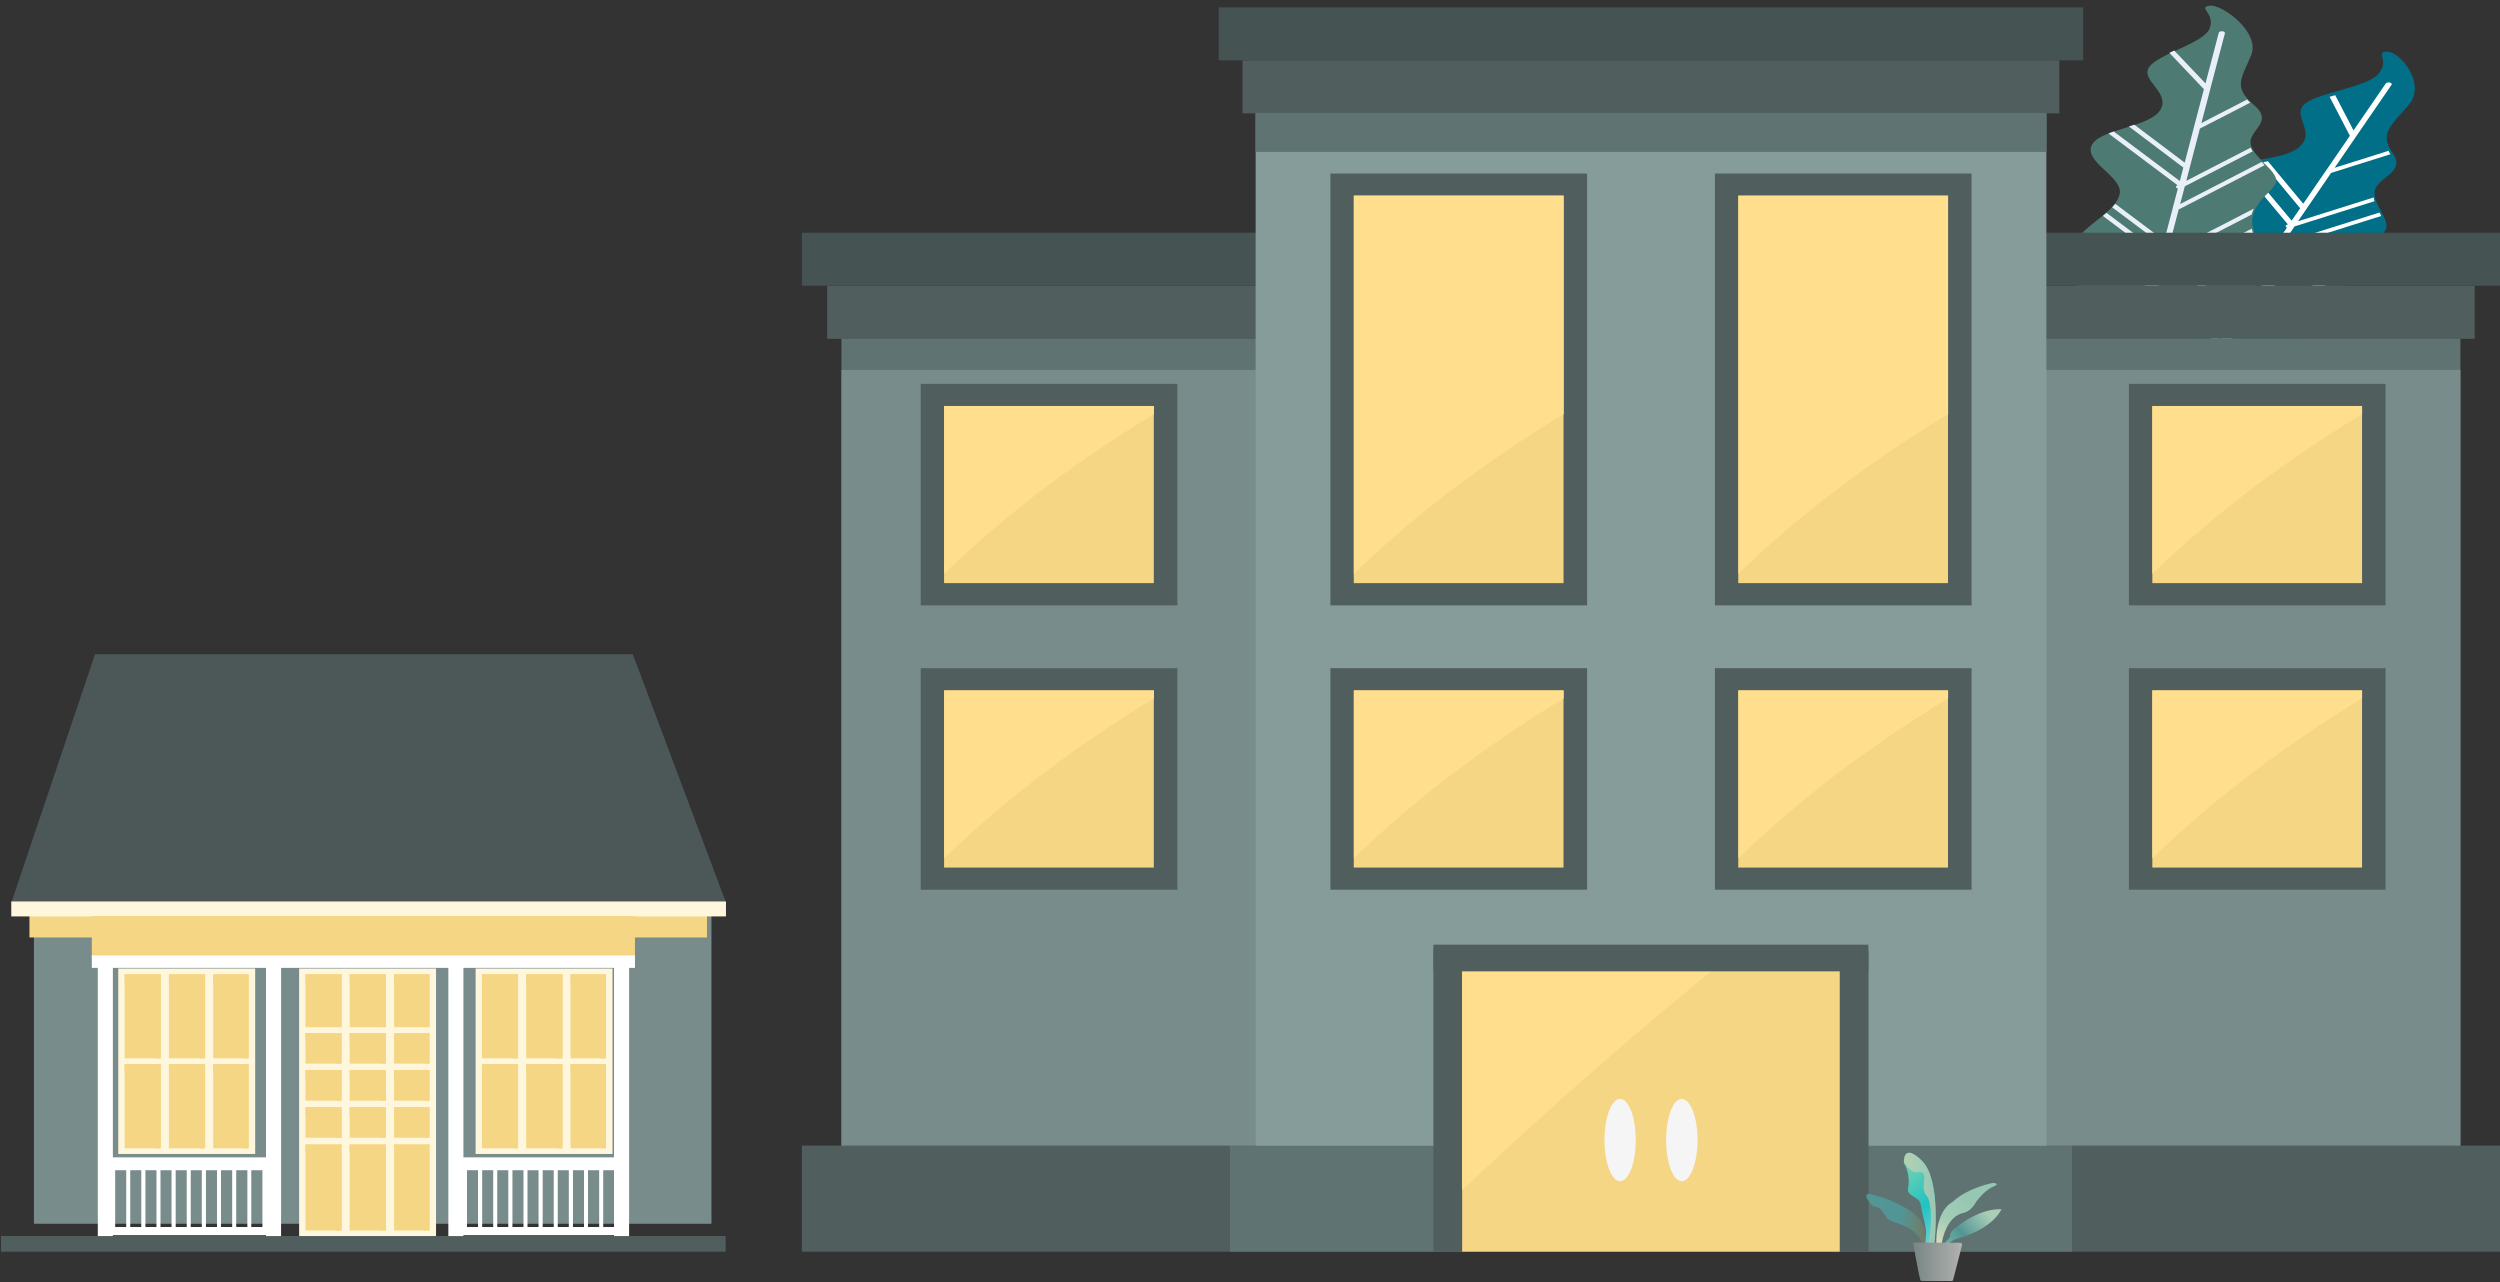 <svg width="308" height="158" viewBox="0 0 308 158" fill="none" xmlns="http://www.w3.org/2000/svg">
<rect x="0" y="0" width="308" height="158" fill="#333333" stroke="none"/>
<path fill-rule="evenodd" clip-rule="evenodd" d="M284.23 41.317C284.23 41.317 290.14 39.597 289.06 35.389C287.98 31.174 292.555 29.846 293.72 28.59C294.885 27.334 292.285 25.319 292.569 23.543C292.868 21.775 296.491 21.295 294.786 18.872C293.081 16.448 294.53 15.52 296.761 12.92C298.991 10.321 295.681 6.345 294.104 6.369C292.527 6.393 294.445 7.321 293.067 9.049C291.689 10.777 285.835 11.305 284.016 12.752C282.184 14.2 285.395 16.112 283.32 18.064C281.232 20.015 275.023 19.408 273.375 21.303C271.727 23.199 275.648 25.463 274.512 27.454C273.375 29.438 269.17 30.566 267.408 32.158C265.646 33.75 262.336 36.805 267.749 40.453C273.162 44.1 284.23 41.317 284.23 41.317Z" fill="#006F87"/>
<path fill-rule="evenodd" clip-rule="evenodd" d="M289.095 37.278C289.123 37.111 289.151 36.945 289.151 36.771L273.203 41.801L274.614 39.742C274.614 39.734 274.628 39.726 274.628 39.718L275.348 38.664L288.855 34.402C288.855 34.228 288.869 34.061 288.883 33.903L275.771 38.038L277.042 36.176L289.518 32.239C289.673 32.001 289.857 31.78 290.054 31.574L277.465 35.543L278.1 34.616C278.1 34.608 278.114 34.6 278.114 34.584L280.881 30.544L293.371 26.606C293.3 26.464 293.216 26.329 293.145 26.186L281.304 29.918L282.687 27.898L292.524 24.792C292.482 24.634 292.454 24.483 292.439 24.325L283.11 27.264L284.155 25.743C284.155 25.735 284.169 25.727 284.169 25.719L287.189 21.306L294.5 19.001C294.401 18.858 294.331 18.715 294.26 18.581L287.627 20.672L290.266 16.822C290.266 16.814 290.28 16.806 290.28 16.798L294.641 10.444C294.712 10.333 294.613 10.207 294.415 10.167C294.218 10.127 293.992 10.183 293.921 10.294L289.955 16.069L287.697 11.728C287.457 11.791 287.232 11.863 287.006 11.926L289.504 16.727L286.526 21.068C286.526 21.076 286.512 21.076 286.512 21.084L283.76 25.101L279.413 19.872C279.173 19.92 278.919 19.959 278.679 19.999L283.379 25.655L282.334 27.184L276.604 20.347C276.364 20.395 276.11 20.442 275.884 20.498L281.868 27.644L281.784 27.676C281.6 27.731 281.53 27.866 281.643 27.969C281.671 28 281.713 28.024 281.756 28.04L280.203 30.298C280.203 30.306 280.189 30.314 280.189 30.314L277.691 33.966L273.443 28.904C273.273 29.03 273.104 29.157 272.906 29.276L277.296 34.521L276.646 35.456L271.947 29.839C271.749 29.942 271.566 30.044 271.368 30.148L276.28 36.01L274.642 38.403C274.642 38.411 274.628 38.411 274.628 38.419L274.177 39.084L268.15 31.89C267.967 32.017 267.783 32.144 267.628 32.279L273.796 39.647L272.06 42.174C272.06 42.182 272.045 42.182 272.045 42.19V42.198C272.342 42.253 272.652 42.293 272.963 42.332L289.095 37.278Z" fill="white"/>
<path fill-rule="evenodd" clip-rule="evenodd" d="M275.955 36.332C275.955 36.332 281.075 33.92 278.401 29.903C275.728 25.885 279.695 24.014 280.349 22.634C281.003 21.255 277.69 19.585 277.292 17.802C276.908 16.019 280.264 15.116 277.676 12.929C275.088 10.743 276.14 9.662 277.335 6.83C278.529 3.999 273.765 0.49 272.23 0.699C270.694 0.917 272.926 1.595 272.244 3.466C271.547 5.338 266.044 6.572 264.807 8.218C263.57 9.864 267.452 11.356 266.158 13.534C264.864 15.713 258.564 15.874 257.682 17.939C256.801 20.004 261.493 21.763 261.152 23.852C260.797 25.95 257.128 27.571 256.019 29.354C254.91 31.137 252.833 34.557 259.531 37.486C266.2 40.422 275.955 36.332 275.955 36.332Z" fill="#4D7A72"/>
<path fill-rule="evenodd" clip-rule="evenodd" d="M278.899 31.52C278.871 31.35 278.815 31.18 278.759 31.002L265.22 37.989L265.808 35.765C265.808 35.757 265.808 35.749 265.808 35.733L266.102 34.593L277.569 28.681C277.499 28.512 277.457 28.342 277.415 28.172L266.284 33.913L266.816 31.9L277.401 26.433C277.471 26.174 277.555 25.932 277.667 25.705L266.984 31.221L267.25 30.218C267.25 30.21 267.25 30.202 267.264 30.185L268.412 25.811L279.011 20.344C278.885 20.215 278.759 20.085 278.633 19.956L268.594 25.139L269.168 22.956L277.527 18.646C277.429 18.492 277.345 18.347 277.275 18.193L269.35 22.277L269.784 20.635C269.784 20.627 269.784 20.619 269.784 20.611L271.03 15.84L277.233 12.646C277.093 12.516 276.953 12.387 276.841 12.257L271.212 15.161L272.305 10.996C272.305 10.988 272.305 10.98 272.305 10.972L274.111 4.098C274.139 3.977 273.999 3.863 273.789 3.847C273.579 3.831 273.383 3.912 273.355 4.033L271.716 10.276L267.866 6.225C267.67 6.322 267.46 6.411 267.264 6.508L271.52 10.988L270.288 15.678C270.288 15.686 270.288 15.694 270.288 15.694L269.154 20.037L262.951 15.363C262.727 15.435 262.503 15.508 262.279 15.581L268.986 20.643L268.552 22.301L260.403 16.196C260.179 16.276 259.969 16.349 259.759 16.438L268.272 22.819L268.202 22.859C268.048 22.94 268.034 23.077 268.174 23.166C268.216 23.191 268.258 23.215 268.314 23.223L267.67 25.665C267.67 25.673 267.67 25.681 267.67 25.689L266.634 29.636L260.599 25.107C260.487 25.253 260.361 25.398 260.221 25.544L266.48 30.234L266.214 31.245L259.521 26.223C259.381 26.352 259.227 26.482 259.073 26.603L266.06 31.835L265.374 34.423C265.374 34.431 265.374 34.439 265.374 34.439L265.192 35.159L256.608 28.73C256.468 28.875 256.356 29.029 256.244 29.175L265.024 35.757L264.309 38.498C264.309 38.507 264.309 38.515 264.309 38.515V38.523C264.618 38.539 264.94 38.547 265.248 38.547L278.899 31.52Z" fill="#E9EFF8"/>
<path d="M87.652 107.382H4.182V150.767H87.652V107.382Z" fill="#788C8B"/>
<path d="M87.1 108.914H3.629V115.495H87.1V108.914Z" fill="#F5D684"/>
<path fill-rule="evenodd" clip-rule="evenodd" d="M1.39 111.223H89.453L77.957 80.599H11.709L1.39 111.223Z" fill="#4C5857"/>
<path d="M89.438 111.062H1.39V112.902H89.438V111.062Z" fill="#FFF7DD"/>
<path d="M75.463 119.322H58.596V142.169H75.463V119.322Z" fill="#FFF7DD"/>
<path d="M74.655 120.034H70.289V130.39H74.655V120.034Z" fill="#F5D684"/>
<path d="M69.297 120.034H64.832V130.39H69.297V120.034Z" fill="#F5D684"/>
<path d="M63.826 120.034H59.376V130.39H63.826V120.034Z" fill="#F5D684"/>
<path d="M74.655 131.115H70.289V141.471H74.655V131.115Z" fill="#F5D684"/>
<path d="M69.297 131.115H64.832V141.471H69.297V131.115Z" fill="#F5D684"/>
<path d="M63.826 131.115H59.376V141.471H63.826V131.115Z" fill="#F5D684"/>
<path fill-rule="evenodd" clip-rule="evenodd" d="M73.989 121.055H70.289V120.034H74.655V130.39H73.989V121.055Z" fill="#F5D684"/>
<path fill-rule="evenodd" clip-rule="evenodd" d="M68.617 121.055H64.832V120.034H69.297V130.39H68.617V121.055Z" fill="#F5D684"/>
<path fill-rule="evenodd" clip-rule="evenodd" d="M63.16 121.055H59.376V120.034H63.826V130.39H63.16V121.055Z" fill="#F5D684"/>
<path fill-rule="evenodd" clip-rule="evenodd" d="M73.989 132.136H70.289V131.115H74.655V141.471H73.989V132.136Z" fill="#F5D684"/>
<path fill-rule="evenodd" clip-rule="evenodd" d="M68.617 132.136H64.832V131.115H69.297V141.471H68.617V132.136Z" fill="#F5D684"/>
<path fill-rule="evenodd" clip-rule="evenodd" d="M63.16 132.136H59.376V131.115H63.826V141.471H63.16V132.136Z" fill="#F5D684"/>
<path d="M78.227 112.862H11.312V117.966H78.227V112.862Z" fill="#F5D684"/>
<path d="M78.227 117.71H11.312V119.242H78.227V117.71Z" fill="white"/>
<path d="M53.72 119.322H36.853V152.35H53.72V119.322Z" fill="#FFF7DD"/>
<path d="M52.912 120.034H48.547V126.549H52.912V120.034Z" fill="#F5D684"/>
<path d="M47.54 120.034H43.075V126.549H47.54V120.034Z" fill="#F5D684"/>
<path d="M42.083 120.034H37.633V126.549H42.083V120.034Z" fill="#F5D684"/>
<path d="M52.912 127.274H48.547V131.035H52.912V127.274Z" fill="#F5D684"/>
<path d="M47.54 127.274H43.075V131.035H47.54V127.274Z" fill="#F5D684"/>
<path d="M42.083 127.274H37.633V131.035H42.083V127.274Z" fill="#F5D684"/>
<path fill-rule="evenodd" clip-rule="evenodd" d="M52.232 121.055H48.547V120.034H52.912V126.549H52.232V121.055Z" fill="#F5D684"/>
<path fill-rule="evenodd" clip-rule="evenodd" d="M46.874 121.055H43.075V120.034H47.54V126.549H46.874V121.055Z" fill="#F5D684"/>
<path fill-rule="evenodd" clip-rule="evenodd" d="M41.403 121.055H37.633V120.034H42.083V126.549H41.403V121.055Z" fill="#F5D684"/>
<path fill-rule="evenodd" clip-rule="evenodd" d="M52.232 128.295H48.547V127.274H52.912V131.022H52.232V128.295Z" fill="#F5D684"/>
<path fill-rule="evenodd" clip-rule="evenodd" d="M46.874 128.295H43.075V127.274H47.54V131.022H46.874V128.295Z" fill="#F5D684"/>
<path fill-rule="evenodd" clip-rule="evenodd" d="M41.403 128.295H37.633V127.274H42.083V131.022H41.403V128.295Z" fill="#F5D684"/>
<path d="M52.912 131.841H48.547V135.602H52.912V131.841Z" fill="#F5D684"/>
<path d="M47.54 131.841H43.075V135.602H47.54V131.841Z" fill="#F5D684"/>
<path d="M42.083 131.841H37.633V135.602H42.083V131.841Z" fill="#F5D684"/>
<path fill-rule="evenodd" clip-rule="evenodd" d="M52.232 132.862H48.547V131.841H52.912V135.588H52.232V132.862Z" fill="#F5D684"/>
<path fill-rule="evenodd" clip-rule="evenodd" d="M46.874 132.862H43.075V131.841H47.54V135.588H46.874V132.862Z" fill="#F5D684"/>
<path fill-rule="evenodd" clip-rule="evenodd" d="M41.403 132.862H37.633V131.841H42.083V135.588H41.403V132.862Z" fill="#F5D684"/>
<path d="M52.912 136.407H48.547V140.168H52.912V136.407Z" fill="#F5D684"/>
<path d="M47.54 136.407H43.075V140.168H47.54V136.407Z" fill="#F5D684"/>
<path d="M42.083 136.407H37.633V140.168H42.083V136.407Z" fill="#F5D684"/>
<path fill-rule="evenodd" clip-rule="evenodd" d="M52.232 137.428H48.547V136.407H52.912V140.168H52.232V137.428Z" fill="#F5D684"/>
<path fill-rule="evenodd" clip-rule="evenodd" d="M46.874 137.428H43.075V136.407H47.54V140.168H46.874V137.428Z" fill="#F5D684"/>
<path fill-rule="evenodd" clip-rule="evenodd" d="M41.403 137.428H37.633V136.407H42.083V140.168H41.403V137.428Z" fill="#F5D684"/>
<path d="M52.912 141.001H48.547V151.599H52.912V141.001Z" fill="#F5D684"/>
<path d="M47.54 141.001H43.075V151.599H47.54V141.001Z" fill="#F5D684"/>
<path d="M42.083 141.001H37.633V151.599H42.083V141.001Z" fill="#F5D684"/>
<path fill-rule="evenodd" clip-rule="evenodd" d="M52.232 142.022H48.547V141.001H52.912V151.599H52.232V142.022Z" fill="#F5D684"/>
<path fill-rule="evenodd" clip-rule="evenodd" d="M46.874 142.022H43.075V141.001H47.54V151.599H46.874V142.022Z" fill="#F5D684"/>
<path fill-rule="evenodd" clip-rule="evenodd" d="M41.403 142.022H37.633V141.001H42.083V151.599H41.403V142.022Z" fill="#F5D684"/>
<path d="M31.439 119.322H14.572V142.169H31.439V119.322Z" fill="#FFF7DD"/>
<path d="M30.631 120.034H26.265V130.39H30.631V120.034Z" fill="#F5D684"/>
<path d="M25.273 120.034H20.808V130.39H25.273V120.034Z" fill="#F5D684"/>
<path d="M19.802 120.034H15.351V130.39H19.802V120.034Z" fill="#F5D684"/>
<path d="M30.631 131.115H26.265V141.471H30.631V131.115Z" fill="#F5D684"/>
<path d="M25.273 131.115H20.808V141.471H25.273V131.115Z" fill="#F5D684"/>
<path d="M19.802 131.115H15.351V141.471H19.802V131.115Z" fill="#F5D684"/>
<path fill-rule="evenodd" clip-rule="evenodd" d="M29.95 121.055H26.265V120.034H30.631V130.39H29.95V121.055Z" fill="#F5D684"/>
<path fill-rule="evenodd" clip-rule="evenodd" d="M24.593 121.055H20.808V120.034H25.259V130.39H24.593V121.055Z" fill="#F5D684"/>
<path fill-rule="evenodd" clip-rule="evenodd" d="M19.121 121.055H15.351V120.034H19.802V130.39H19.121V121.055Z" fill="#F5D684"/>
<path fill-rule="evenodd" clip-rule="evenodd" d="M29.95 132.136H26.265V131.115H30.631V141.471H29.95V132.136Z" fill="#F5D684"/>
<path fill-rule="evenodd" clip-rule="evenodd" d="M24.593 132.136H20.808V131.115H25.259V141.471H24.593V132.136Z" fill="#F5D684"/>
<path fill-rule="evenodd" clip-rule="evenodd" d="M19.121 132.136H15.351V131.115H19.802V141.471H19.121V132.136Z" fill="#F5D684"/>
<path d="M77.504 118.611H75.647V152.861H77.504V118.611Z" fill="white"/>
<path d="M57.094 118.302H55.237V152.553H57.094V118.302Z" fill="white"/>
<path d="M34.628 118.302H32.771V152.553H34.628V118.302Z" fill="white"/>
<path d="M13.905 118.302H12.049V152.553H13.905V118.302Z" fill="white"/>
<path fill-rule="evenodd" clip-rule="evenodd" d="M57.533 151.169H58.894V144.171H57.533V151.169ZM59.404 151.169H60.765V144.171H59.404V151.169ZM61.261 151.169H62.621V144.171H61.261V151.169ZM63.132 151.169H64.492V144.171H63.132V151.169ZM64.989 151.169H66.349V144.171H64.989V151.169ZM66.859 151.169H68.22V144.171H66.859V151.169ZM68.716 151.169H70.077V144.171H68.716V151.169ZM70.587 151.169H71.948V144.171H70.587V151.169ZM72.444 151.169H73.819V144.171H72.444V151.169ZM74.315 151.169H75.676V144.171H74.315V151.169ZM76.129 142.586V152.176H56.952V142.586H76.129Z" fill="white"/>
<path fill-rule="evenodd" clip-rule="evenodd" d="M14.189 151.169H15.55V144.171H14.189V151.169ZM16.046 151.169H17.406V144.171H16.046V151.169ZM17.917 151.169H19.277V144.171H17.917V151.169ZM19.773 151.169H21.134V144.171H19.773V151.169ZM21.644 151.169H23.005V144.171H21.644V151.169ZM23.501 151.169H24.862V144.171H23.501V151.169ZM25.372 151.169H26.733V144.171H25.372V151.169ZM27.229 151.169H28.604V144.171H27.229V151.169ZM29.1 151.169H30.475V144.171H29.1V151.169ZM30.957 151.169H32.331V144.171H30.957V151.169ZM32.785 142.586V152.176H13.594V142.586H32.785Z" fill="white"/>
<path d="M89.396 152.284H0.128V154.205H89.396V152.284Z" fill="#505F5D"/>
<path d="M308 141.135H98.793V154.204H308V141.135Z" fill="#505F5D"/>
<path d="M304.882 35.213H101.911V41.741H304.882V35.213Z" fill="#505F5D"/>
<path d="M308 28.672H98.793V35.2H308V28.672Z" fill="#455352"/>
<path d="M253.714 7.438H153.079V13.965H253.714V7.438Z" fill="#505F5D"/>
<path d="M256.648 0.909H150.145V7.437H256.648V0.909Z" fill="#455352"/>
<path d="M255.273 141.135H151.534V154.204H255.273V141.135Z" fill="#5F7372"/>
<path d="M303.124 41.728H103.669V141.136H303.124V41.728Z" fill="#5F7372"/>
<path d="M303.124 45.569H103.669V141.136H303.124V45.569Z" fill="#788C8B"/>
<path d="M252.112 13.978H154.695V141.149H252.112V13.978Z" fill="#859C9B"/>
<path d="M145.057 47.289H113.435V74.582H145.057V47.289Z" fill="#505F5D"/>
<path d="M142.151 50.015H116.312V71.842H142.151V50.015Z" fill="#F5D684"/>
<path fill-rule="evenodd" clip-rule="evenodd" d="M142.165 51.022V50.028H116.326V70.7C124.108 63.151 132.825 56.677 142.165 51.022Z" fill="#FFDF8D"/>
<path d="M145.057 82.319H113.435V109.612H145.057V82.319Z" fill="#505F5D"/>
<path d="M142.151 85.059H116.312V106.885H142.151V85.059Z" fill="#F5D684"/>
<path fill-rule="evenodd" clip-rule="evenodd" d="M142.165 86.052V85.059H116.326V105.743C124.108 98.195 132.825 91.721 142.165 86.052Z" fill="#FFDF8D"/>
<path d="M195.53 82.319H163.908V109.612H195.53V82.319Z" fill="#505F5D"/>
<path d="M192.624 85.059H166.785V106.885H192.624V85.059Z" fill="#F5D684"/>
<path fill-rule="evenodd" clip-rule="evenodd" d="M192.639 86.052V85.059H166.8V105.743C174.581 98.195 183.298 91.721 192.639 86.052Z" fill="#FFDF8D"/>
<path d="M242.899 82.319H211.277V109.612H242.899V82.319Z" fill="#505F5D"/>
<path d="M239.994 85.059H214.155V106.885H239.994V85.059Z" fill="#F5D684"/>
<path fill-rule="evenodd" clip-rule="evenodd" d="M240.008 86.052V85.059H214.169V105.743C221.95 98.195 230.681 91.721 240.008 86.052Z" fill="#FFDF8D"/>
<path d="M195.53 21.379H163.908V74.582H195.53V21.379Z" fill="#505F5D"/>
<path d="M192.625 24.105H166.786V71.841H192.625V24.105Z" fill="#177CBA"/>
<path fill-rule="evenodd" clip-rule="evenodd" d="M192.639 51.023V24.105H166.8V70.686C174.581 63.151 183.298 56.677 192.639 51.023Z" fill="#3F95D2"/>
<path d="M192.625 24.105H166.786V71.841H192.625V24.105Z" fill="#F5D684"/>
<path fill-rule="evenodd" clip-rule="evenodd" d="M192.639 51.023V24.105H166.8V70.686C174.581 63.151 183.298 56.677 192.639 51.023Z" fill="#FFDF8D"/>
<path d="M242.899 21.379H211.277V74.582H242.899V21.379Z" fill="#505F5D"/>
<path d="M239.994 24.105H214.155V71.841H239.994V24.105Z" fill="#F5D684"/>
<path fill-rule="evenodd" clip-rule="evenodd" d="M240.008 51.023V24.105H214.169V70.686C221.95 63.151 230.681 56.677 240.008 51.023Z" fill="#FFDF8D"/>
<path d="M293.897 47.289H262.275V74.582H293.897V47.289Z" fill="#505F5D"/>
<path d="M291.006 50.015H265.167V71.842H291.006V50.015Z" fill="#F5D684"/>
<path fill-rule="evenodd" clip-rule="evenodd" d="M291.006 51.022V50.028H265.167V70.7C272.948 63.151 281.679 56.677 291.006 51.022Z" fill="#FFDF8D"/>
<path d="M293.897 82.319H262.275V109.612H293.897V82.319Z" fill="#505F5D"/>
<path d="M291.006 85.059H265.167V106.885H291.006V85.059Z" fill="#F5D684"/>
<path fill-rule="evenodd" clip-rule="evenodd" d="M291.006 86.052V85.059H265.167V105.743C272.948 98.195 281.679 91.721 291.006 86.052Z" fill="#FFDF8D"/>
<path d="M252.112 13.978H154.695V18.719H252.112V13.978Z" fill="#5F7372"/>
<path fill-rule="evenodd" clip-rule="evenodd" d="M176.636 116.824L176.594 117.562V154.204H230.2V117.562L230.157 116.824H176.636Z" fill="#505F5D"/>
<path fill-rule="evenodd" clip-rule="evenodd" d="M180.179 116.824L180.137 117.562V154.204H226.656V117.562L226.613 116.824H180.179Z" fill="#F5D684"/>
<path fill-rule="evenodd" clip-rule="evenodd" d="M180.179 116.824L180.137 117.562V146.629C191.108 136.259 202.546 126.28 214.296 116.837H180.179V116.824Z" fill="#FFDF8D"/>
<path d="M230.185 116.381H176.594V119.672H230.185V116.381Z" fill="#505F5D"/>
<path fill-rule="evenodd" clip-rule="evenodd" d="M197.67 140.45C197.67 143.257 198.535 145.527 199.598 145.527C200.661 145.527 201.526 143.257 201.526 140.45C201.526 137.656 200.661 135.386 199.598 135.386C198.535 135.373 197.67 137.643 197.67 140.45Z" fill="#F5F5F5"/>
<path fill-rule="evenodd" clip-rule="evenodd" d="M205.268 140.45C205.268 143.257 206.132 145.527 207.195 145.527C208.258 145.527 209.137 143.257 209.137 140.45C209.137 137.656 208.272 135.386 207.195 135.386C206.132 135.373 205.268 137.643 205.268 140.45Z" fill="#F5F5F5"/>
<path d="M237.264 154.166C237.264 154.166 237.897 150.855 234.572 149.077C231.247 147.3 231.096 147.32 230.443 147.126C230.061 146.999 229.68 147.261 230.112 147.796C230.544 148.33 230.302 148.466 231.176 148.699C232.05 148.932 232.181 149.961 232.623 150.214C233.055 150.466 233.437 150.534 234.773 151.097C235.989 151.602 237.013 153.03 237.013 153.535C237.013 154.04 238.199 154.205 238.199 154.205L237.264 154.166Z" fill="url(#paint0_linear_674_7821)"/>
<path d="M237.144 153.699C237.144 153.699 237.988 150.65 235.084 148.999C232.181 147.348 231.156 147.368 230.584 147.173C230.252 147.057 231.156 147.455 231.538 147.94C231.92 148.426 231.819 148.319 232.502 148.688C233.296 149.106 233.618 149.523 234.09 149.601C234.763 149.727 234.562 150.407 235.727 150.912C236.782 151.378 236.913 152.611 236.913 153.077C236.913 153.544 237.948 153.699 237.948 153.699H237.144Z" fill="url(#paint1_linear_674_7821)"/>
<path d="M240.077 153.252L240.409 152.951C240.57 152.815 240.761 152.708 240.971 152.65C241.996 152.388 245.231 151.407 246.567 149.047C246.577 149.028 246.567 148.999 246.547 148.989H246.537C246.527 148.989 246.527 148.979 246.517 148.979C246.075 148.95 243.774 148.911 240.7 151.446C240.65 151.485 240.59 151.543 240.55 151.591C240.469 151.698 240.349 151.873 240.288 151.97C240.208 152.106 240.369 152.339 240.158 152.533C239.947 152.728 239.475 153.242 239.475 153.242L239.856 153.514L240.077 153.252Z" fill="url(#paint2_linear_674_7821)"/>
<path d="M238.319 153.058C238.319 153.058 239.203 145.435 236.792 143.036C234.572 140.832 234.542 142.862 234.552 143.202C234.552 143.231 234.562 143.26 234.572 143.289C235.094 144.231 235.275 145.318 235.084 146.367C234.853 147.474 236.491 147.329 236.632 148.416C236.772 149.504 237.345 151.174 237.285 151.951C237.224 152.718 237.224 153.466 237.224 153.466L238.108 153.495L238.319 153.058Z" fill="url(#paint3_linear_674_7821)"/>
<path d="M238.309 153.088C238.319 153.068 238.319 153.049 238.329 153.039C238.379 152.544 239.123 145.358 236.802 143.037C234.602 140.842 234.572 142.833 234.582 143.192C234.592 143.231 234.612 143.28 234.632 143.309C234.793 143.542 235.516 144.532 236.169 144.425C237.947 144.115 236.38 146.193 237.345 147.3C238.118 148.174 237.857 151.194 237.807 151.971C237.767 152.408 237.696 152.835 237.586 153.262C237.566 153.369 237.636 153.476 237.746 153.496C237.757 153.496 237.757 153.496 237.767 153.496C237.787 153.496 237.797 153.505 237.807 153.505H237.967C238.068 153.515 238.148 153.466 238.199 153.379L238.309 153.088Z" fill="url(#paint4_linear_674_7821)"/>
<path d="M239.183 153.524C239.183 153.524 239.344 151.407 240.62 150.126C240.971 149.776 241.423 149.523 241.926 149.417C242.308 149.329 242.93 149.038 243.473 148.047C243.473 148.047 244.498 146.639 245.532 146.212C246.557 145.785 245.532 145.736 245.532 145.736C245.532 145.736 242.589 146.28 240.71 147.941C240.59 148.047 240.469 148.145 240.328 148.222C239.836 148.543 238.49 149.766 238.55 153.311L239.183 153.524Z" fill="url(#paint5_linear_674_7821)"/>
<path d="M241.735 153.359C241.735 153.359 241.775 153.107 241.424 153.107C241.112 153.116 235.928 153.078 235.928 153.078C235.928 153.078 235.687 153.078 235.707 153.252C235.727 153.427 236.511 157.603 236.581 157.7C236.611 157.749 236.672 157.797 236.732 157.807C236.832 157.836 240.469 157.817 240.469 157.817C240.56 157.807 240.62 157.739 240.63 157.651C240.62 157.661 241.745 153.408 241.735 153.359Z" fill="url(#paint6_linear_674_7821)"/>
<defs>
<linearGradient id="paint0_linear_674_7821" x1="229.918" y1="150.642" x2="238.194" y2="150.642" gradientUnits="userSpaceOnUse">
<stop stop-color="#549696"/>
<stop offset="0.51" stop-color="#529596"/>
<stop offset="1" stop-color="#7C7458"/>
</linearGradient>
<linearGradient id="paint1_linear_674_7821" x1="230.51" y1="150.419" x2="237.943" y2="150.419" gradientUnits="userSpaceOnUse">
<stop stop-color="#549696"/>
<stop offset="0.51" stop-color="#529596"/>
<stop offset="1" stop-color="#7C7458"/>
</linearGradient>
<linearGradient id="paint2_linear_674_7821" x1="238.434" y1="154.417" x2="244.734" y2="149.374" gradientUnits="userSpaceOnUse">
<stop stop-color="#79D0B1"/>
<stop offset="0.51" stop-color="#539596"/>
<stop offset="1" stop-color="#A8CEB6"/>
</linearGradient>
<linearGradient id="paint3_linear_674_7821" x1="240.059" y1="151.961" x2="234.736" y2="144.99" gradientUnits="userSpaceOnUse">
<stop stop-color="#75D0D6"/>
<stop offset="0.51" stop-color="#21C2C1"/>
<stop offset="1" stop-color="#64CEB5"/>
</linearGradient>
<linearGradient id="paint4_linear_674_7821" x1="234.58" y1="147.752" x2="238.48" y2="147.752" gradientUnits="userSpaceOnUse">
<stop stop-color="#B7CFAF"/>
<stop offset="0.51" stop-color="#A2CEB9"/>
<stop offset="1" stop-color="#9BC7B1"/>
</linearGradient>
<linearGradient id="paint5_linear_674_7821" x1="238.149" y1="153.921" x2="242.189" y2="147.876" gradientUnits="userSpaceOnUse">
<stop stop-color="#EBE0BC"/>
<stop offset="0.51" stop-color="#A3CEB8"/>
<stop offset="1" stop-color="#97C7B3"/>
</linearGradient>
<linearGradient id="paint6_linear_674_7821" x1="235.709" y1="155.45" x2="241.739" y2="155.45" gradientUnits="userSpaceOnUse">
<stop offset="0.001" stop-color="#778682"/>
<stop offset="0.999" stop-color="#B1B1B1"/>
</linearGradient>
</defs>
</svg>
